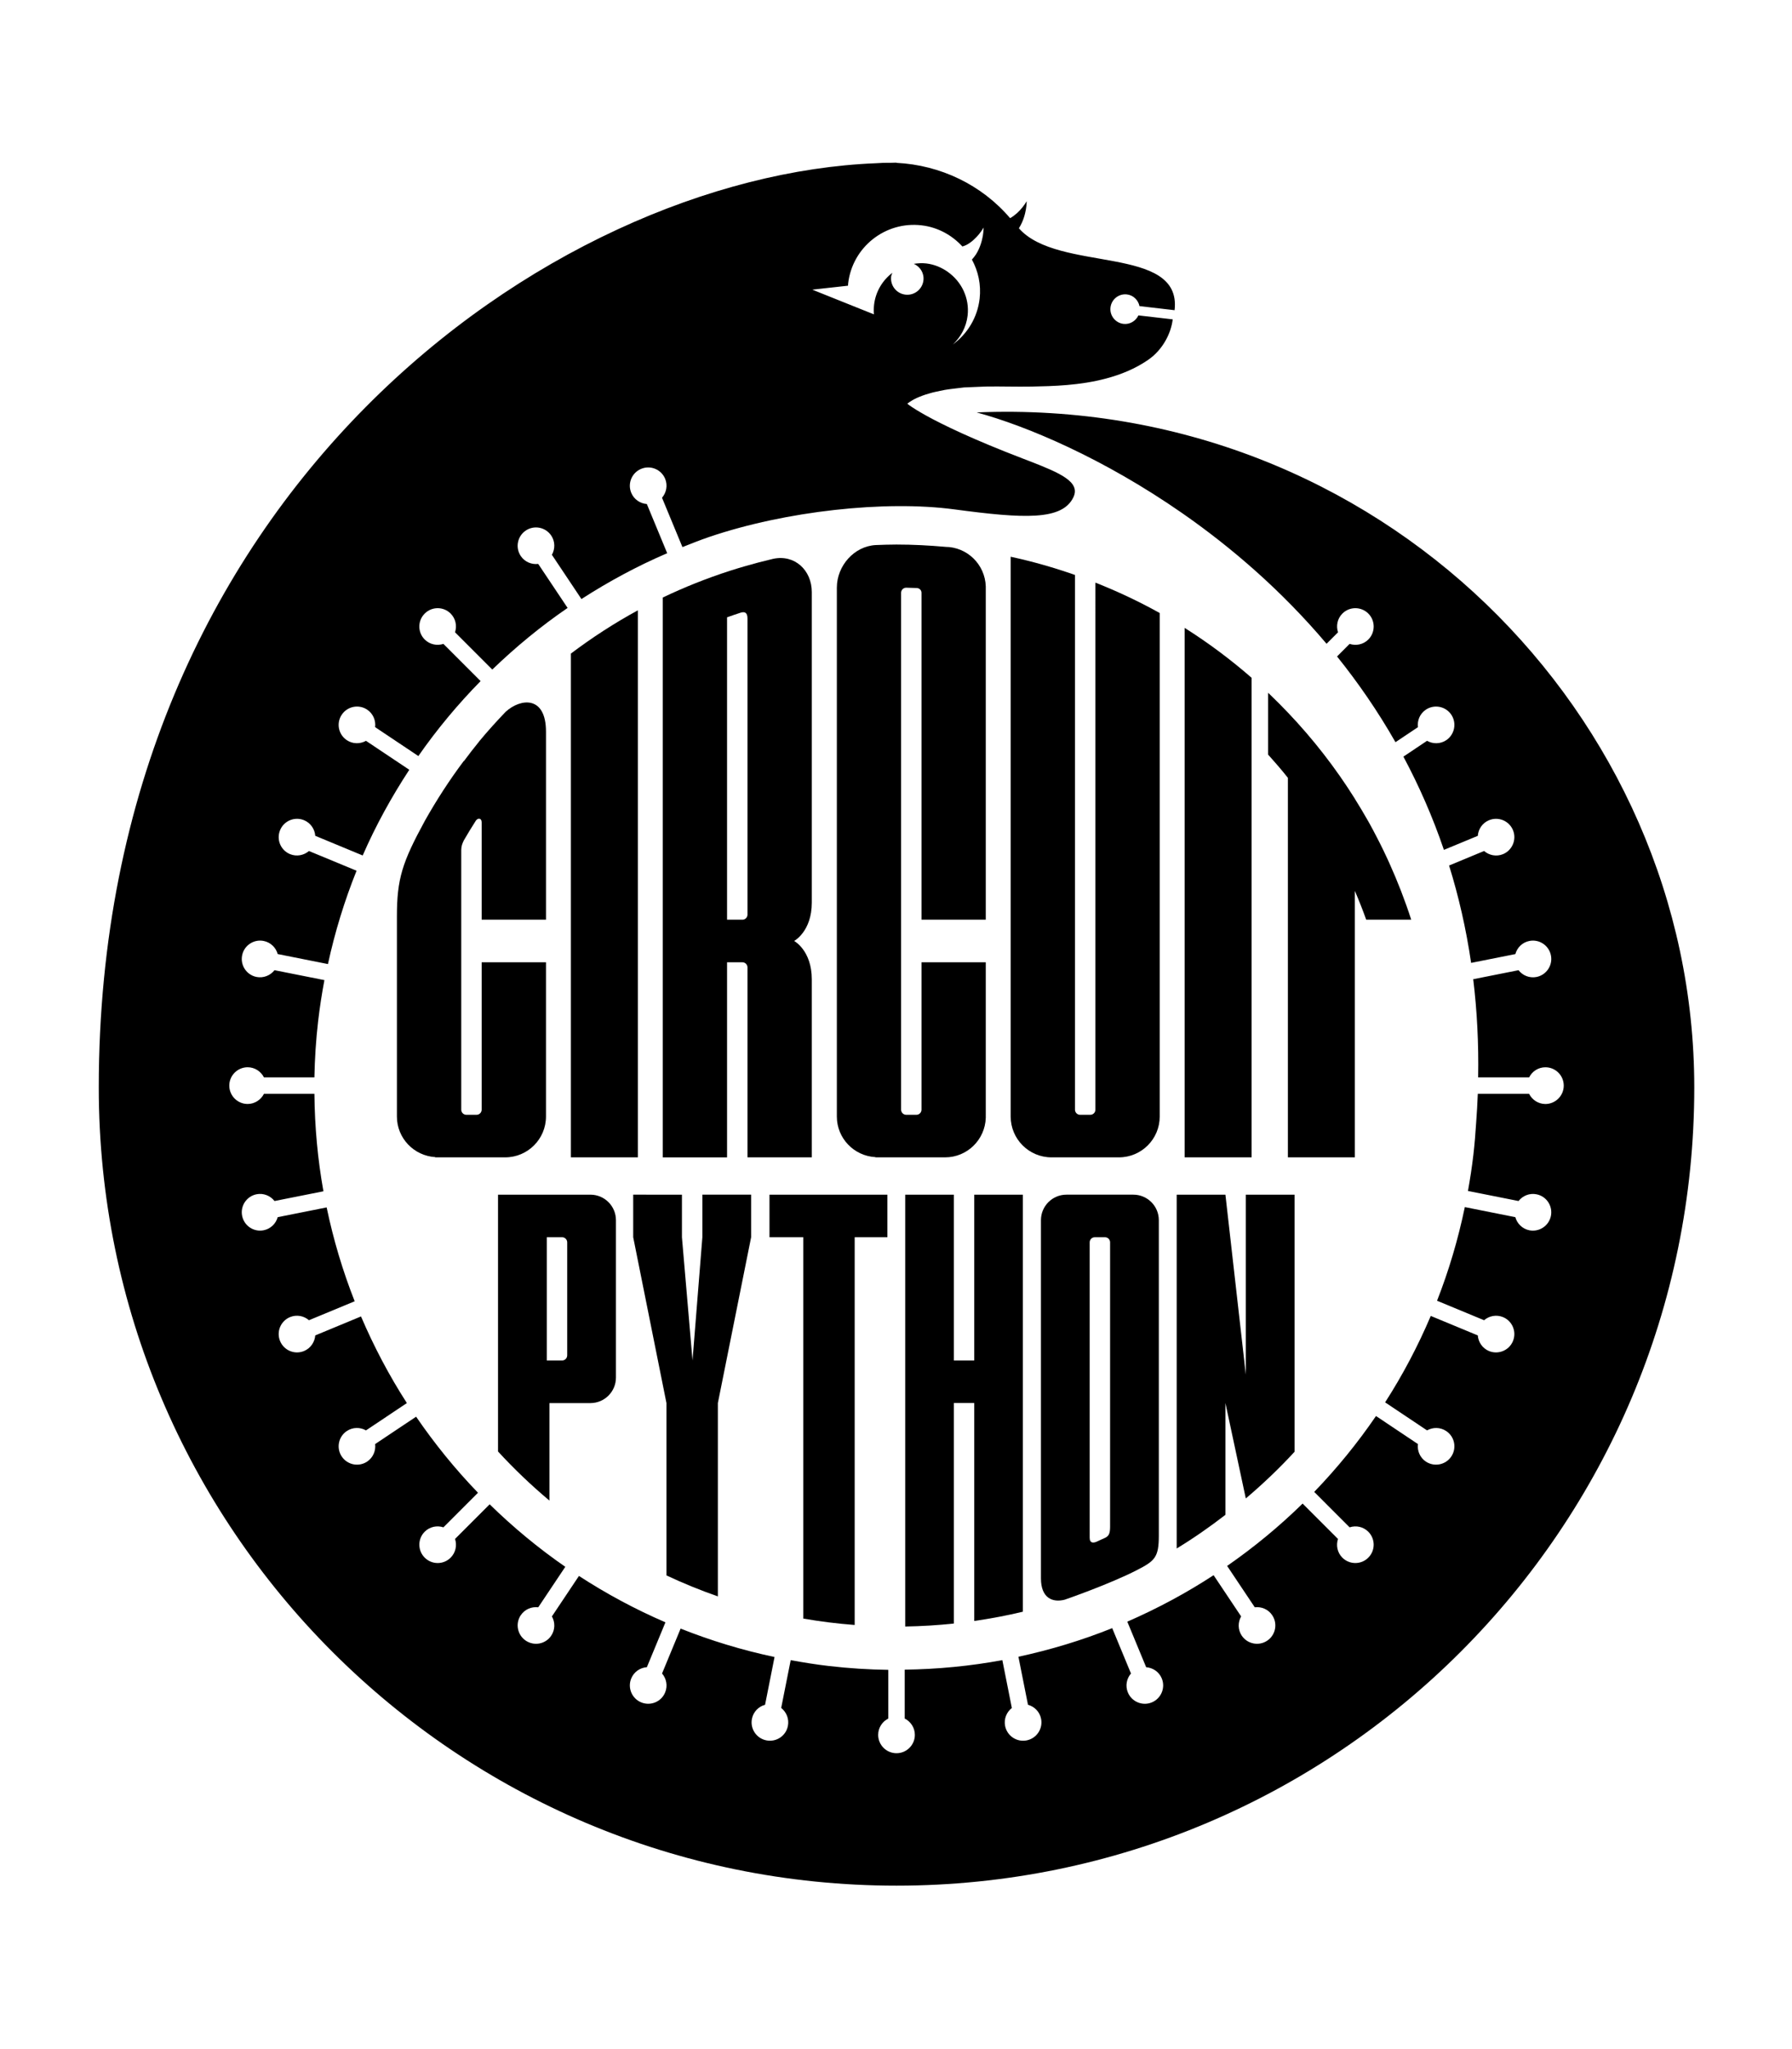 <?xml version="1.0" encoding="UTF-8" standalone="no"?>
<svg
   xmlns:dc="http://purl.org/dc/elements/1.1/"
   xmlns:cc="http://creativecommons.org/ns#"
   xmlns:rdf="http://www.w3.org/1999/02/22-rdf-syntax-ns#"
   xmlns:svg="http://www.w3.org/2000/svg"
   xmlns="http://www.w3.org/2000/svg"
   xmlns:sodipodi="http://sodipodi.sourceforge.net/DTD/sodipodi-0.dtd"
   xmlns:inkscape="http://www.inkscape.org/namespaces/inkscape"
   viewBox="0 0 448 512"
   version="1.1"
   id="svg56"
   sodipodi:docname="circuitpython.svg"
   inkscape:version="0.92.5 (2060ec1f9f, 2020-04-08)">
  <defs
     id="defs60">
    <clipPath
       id="clipPath3830"
       clipPathUnits="userSpaceOnUse">
      <path
         inkscape:connector-curvature="0"
         id="path3828"
         d="M 0,612 H 792 V 0 H 0 Z" />
    </clipPath>
  </defs>
  <sodipodi:namedview
     borderopacity="1"
     objecttolerance="10"
     gridtolerance="10"
     guidetolerance="10"
     inkscape:pageopacity="0"
     inkscape:pageshadow="2"
     inkscape:window-width="1046"
     inkscape:window-height="846"
     id="namedview58"
     showgrid="false"
     inkscape:zoom="0.4609375"
     inkscape:cx="224"
     inkscape:cy="256"
     inkscape:window-x="869"
     inkscape:window-y="134"
     inkscape:window-maximized="0"
     inkscape:current-layer="svg56" />
  <g
     transform="matrix(2.667,0,0,-2.667,-830.889,1073.093)"
     id="g3822">
    <g
       id="g3824">
      <g
         clip-path="url(#clipPath3830)"
         id="g3826">
        <g
           transform="translate(391.035,375.592)"
           id="g3832">
          <path
             inkscape:connector-curvature="0"
             id="path3834"
             d="m 0,0 c 0.005,0.071 0.005,0.141 0.013,0.208 0.395,3.404 3.474,5.845 6.875,5.45 1.539,-0.179 2.861,-0.925 3.835,-1.984 0.127,0.037 0.256,0.083 0.394,0.156 0.457,0.236 0.883,0.653 1.163,0.997 0.281,0.349 0.431,0.622 0.431,0.622 0,0 0.003,-0.307 -0.072,-0.779 C 12.556,4.202 12.387,3.563 12.005,2.95 11.891,2.778 11.761,2.609 11.615,2.448 12.205,1.363 12.49,0.099 12.338,-1.219 12.13,-3.007 11.177,-4.52 9.829,-5.505 c 0.737,0.69 1.254,1.619 1.382,2.702 C 11.4,-1.15 10.64,0.379 9.372,1.281 9.369,1.281 9.359,1.28 9.359,1.28 L 9.362,1.291 C 8.775,1.705 8.095,1.998 7.331,2.086 6.934,2.132 6.547,2.105 6.171,2.049 6.763,1.784 7.149,1.181 7.071,0.503 6.973,-0.335 6.218,-0.935 5.383,-0.837 4.544,-0.74 3.947,0.016 4.043,0.854 4.059,0.981 4.115,1.091 4.16,1.209 3.238,0.507 2.586,-0.548 2.443,-1.789 2.41,-2.092 2.407,-2.392 2.431,-2.685 l -5.744,2.301 -0.018,0.016 z m 12.057,-11.872 c 4.697,-1.267 11.897,-4.312 19.261,-9.43 4.645,-3.227 9.35,-7.286 13.541,-12.245 l 1.075,1.076 c -0.198,0.6 -0.065,1.281 0.408,1.754 0.67,0.673 1.762,0.671 2.432,10e-4 0.67,-0.671 0.67,-1.763 -0.003,-2.435 -0.474,-0.471 -1.155,-0.604 -1.75,-0.407 l -1.178,-1.178 c 1.978,-2.461 3.827,-5.136 5.476,-8.032 l 2.106,1.408 c -0.078,0.626 0.184,1.267 0.74,1.638 0.789,0.531 1.861,0.318 2.389,-0.472 0.524,-0.788 0.311,-1.859 -0.478,-2.388 -0.558,-0.369 -1.252,-0.365 -1.797,-0.056 l -2.217,-1.482 c 1.457,-2.723 2.742,-5.632 3.798,-8.736 l 3.176,1.315 c 0.047,0.629 0.431,1.206 1.049,1.462 0.878,0.366 1.885,-0.052 2.249,-0.93 0.36,-0.875 -0.058,-1.884 -0.933,-2.248 -0.623,-0.254 -1.3,-0.114 -1.776,0.296 l -3.281,-1.361 c 0.895,-2.876 1.596,-5.916 2.066,-9.122 l 4.147,0.824 c 0.166,0.607 0.654,1.099 1.311,1.229 0.932,0.189 1.838,-0.42 2.023,-1.35 0.187,-0.931 -0.423,-1.837 -1.353,-2.024 -0.659,-0.128 -1.299,0.14 -1.683,0.636 l -4.248,-0.845 c 0.356,-2.93 0.52,-5.997 0.462,-9.201 h 4.776 c 0.283,0.564 0.856,0.95 1.526,0.95 0.951,0.003 1.722,-0.768 1.722,-1.718 0,-0.948 -0.774,-1.719 -1.722,-1.722 -0.672,0.006 -1.246,0.393 -1.526,0.953 h -4.809 c -0.034,-0.884 -0.083,-1.78 -0.153,-2.684 -0.063,-1.01 -0.146,-2.026 -0.263,-3.043 -0.132,-1.139 -0.308,-2.26 -0.506,-3.373 l 4.741,-0.943 c 0.387,0.493 1.026,0.763 1.683,0.631 0.932,-0.182 1.537,-1.091 1.353,-2.021 -0.185,-0.929 -1.093,-1.534 -2.023,-1.352 -0.659,0.135 -1.147,0.628 -1.313,1.23 l -4.735,0.943 c -0.631,-3.033 -1.503,-5.965 -2.603,-8.773 l 4.408,-1.826 c 0.476,0.41 1.156,0.548 1.776,0.291 0.878,-0.361 1.293,-1.368 0.93,-2.246 -0.361,-0.875 -1.371,-1.293 -2.249,-0.93 -0.617,0.26 -0.999,0.839 -1.046,1.462 l -4.409,1.826 c -1.205,-2.837 -2.638,-5.545 -4.279,-8.097 l 3.931,-2.627 c 0.548,0.308 1.239,0.311 1.799,-0.063 0.79,-0.524 1.003,-1.593 0.473,-2.383 -0.525,-0.789 -1.594,-0.999 -2.386,-0.475 -0.556,0.376 -0.818,1.018 -0.74,1.641 l -3.931,2.627 c -1.735,-2.539 -3.675,-4.915 -5.793,-7.11 l 3.319,-3.32 c 0.596,0.198 1.277,0.065 1.751,-0.41 0.673,-0.67 0.673,-1.76 0,-2.43 -0.669,-0.673 -1.759,-0.67 -2.432,0 -0.473,0.475 -0.605,1.158 -0.407,1.752 l -3.317,3.316 c -2.188,-2.144 -4.559,-4.096 -7.075,-5.843 l 2.591,-3.875 c 0.624,0.075 1.265,-0.185 1.637,-0.746 0.529,-0.787 0.316,-1.856 -0.473,-2.383 -0.79,-0.528 -1.857,-0.315 -2.387,0.474 -0.371,0.559 -0.368,1.255 -0.056,1.8 l -2.581,3.862 c -2.561,-1.673 -5.269,-3.125 -8.089,-4.353 l 1.768,-4.269 c 0.626,-0.047 1.205,-0.427 1.462,-1.048 0.363,-0.875 -0.055,-1.883 -0.932,-2.247 -0.875,-0.363 -1.882,0.055 -2.246,0.933 -0.255,0.62 -0.117,1.301 0.293,1.773 l -1.76,4.25 c -2.828,-1.136 -5.769,-2.027 -8.791,-2.679 l 0.895,-4.499 c 0.605,-0.169 1.099,-0.655 1.229,-1.315 0.186,-0.931 -0.421,-1.836 -1.351,-2.022 -0.933,-0.185 -1.836,0.421 -2.022,1.352 -0.13,0.658 0.139,1.299 0.632,1.683 l -0.89,4.484 c -2.983,-0.554 -6.044,-0.85 -9.152,-0.894 v -4.579 c 0.56,-0.283 0.95,-0.857 0.95,-1.53 0,-0.947 -0.77,-1.718 -1.72,-1.718 -0.948,0 -1.719,0.771 -1.719,1.718 0,0.673 0.389,1.247 0.95,1.53 v 4.562 c -1.843,0.026 -3.703,0.144 -5.572,0.361 -1.21,0.14 -2.399,0.333 -3.578,0.547 l -0.891,-4.478 c 0.492,-0.387 0.761,-1.028 0.628,-1.688 -0.181,-0.932 -1.087,-1.532 -2.022,-1.347 -0.925,0.183 -1.532,1.088 -1.348,2.017 0.13,0.66 0.624,1.15 1.231,1.317 l 0.888,4.473 c -3.046,0.646 -5.986,1.542 -8.804,2.663 l -1.741,-4.206 c 0.408,-0.474 0.548,-1.157 0.289,-1.778 -0.362,-0.878 -1.367,-1.29 -2.247,-0.927 -0.872,0.361 -1.292,1.369 -0.929,2.242 0.256,0.623 0.836,1.009 1.464,1.053 l 1.741,4.204 c -2.845,1.226 -5.553,2.684 -8.108,4.346 l -2.534,-3.793 c 0.308,-0.545 0.312,-1.241 -0.062,-1.8 -0.527,-0.792 -1.593,-1.002 -2.385,-0.472 -0.785,0.525 -1.001,1.594 -0.475,2.381 0.374,0.558 1.016,0.823 1.642,0.746 l 2.535,3.793 c -2.535,1.753 -4.901,3.715 -7.09,5.855 l -3.246,-3.246 c 0.196,-0.594 0.064,-1.279 -0.412,-1.752 -0.671,-0.673 -1.757,-0.673 -2.431,0.002 -0.668,0.668 -0.67,1.758 -0.002,2.426 0.477,0.477 1.159,0.612 1.756,0.412 l 3.241,3.242 c -2.132,2.206 -4.067,4.595 -5.801,7.125 l -3.841,-2.566 c 0.076,-0.621 -0.189,-1.265 -0.745,-1.639 -0.792,-0.527 -1.857,-0.314 -2.386,0.477 -0.524,0.788 -0.314,1.854 0.473,2.381 0.56,0.374 1.254,0.374 1.801,0.063 l 3.833,2.56 c -1.657,2.57 -3.09,5.288 -4.3,8.116 l -4.289,-1.778 c -0.048,-0.623 -0.433,-1.205 -1.051,-1.462 -0.879,-0.363 -1.881,0.052 -2.246,0.933 -0.362,0.875 0.053,1.879 0.928,2.243 0.621,0.257 1.303,0.122 1.779,-0.291 l 4.286,1.775 c -1.118,2.832 -1.996,5.773 -2.628,8.794 l -4.587,-0.913 c -0.168,-0.602 -0.659,-1.095 -1.315,-1.227 -0.934,-0.188 -1.835,0.418 -2.021,1.352 -0.186,0.927 0.419,1.833 1.349,2.02 0.658,0.13 1.299,-0.138 1.686,-0.633 l 4.587,0.912 c -0.535,2.978 -0.818,6.03 -0.846,9.131 h -4.73 c -0.283,-0.559 -0.859,-0.947 -1.529,-0.95 -0.951,0 -1.72,0.771 -1.72,1.722 0,0.947 0.772,1.715 1.72,1.718 0.67,-0.003 1.246,-0.389 1.529,-0.95 h 4.728 c 0.035,1.744 0.145,3.502 0.351,5.271 0.15,1.298 0.35,2.578 0.588,3.842 l -4.678,0.93 c -0.387,-0.493 -1.03,-0.761 -1.685,-0.634 -0.933,0.188 -1.536,1.091 -1.35,2.025 0.183,0.927 1.09,1.534 2.02,1.348 0.658,-0.131 1.148,-0.623 1.315,-1.227 l 4.71,-0.938 c 0.657,3.027 1.557,5.946 2.682,8.745 l -4.462,1.847 c -0.476,-0.407 -1.158,-0.545 -1.776,-0.29 -0.879,0.364 -1.294,1.369 -0.929,2.247 0.36,0.875 1.368,1.293 2.244,0.93 0.619,-0.258 1.004,-0.835 1.051,-1.462 l 4.447,-1.843 c 1.23,2.821 2.707,5.494 4.368,8.029 l -4.059,2.712 c -0.546,-0.306 -1.241,-0.309 -1.797,0.062 -0.791,0.527 -1.003,1.595 -0.475,2.384 0.526,0.79 1.595,1.003 2.384,0.475 0.557,-0.374 0.821,-1.015 0.744,-1.638 l 4.053,-2.708 c 1.749,2.51 3.705,4.854 5.835,7.022 l -3.486,3.485 c -0.597,-0.194 -1.278,-0.062 -1.753,0.411 -0.673,0.672 -0.673,1.759 0,2.43 0.67,0.673 1.761,0.673 2.43,10e-4 0.473,-0.473 0.608,-1.155 0.411,-1.754 l 3.493,-3.493 c 2.194,2.113 4.548,4.055 7.061,5.774 l -2.755,4.123 c -0.621,-0.076 -1.264,0.186 -1.638,0.744 -0.527,0.79 -0.314,1.856 0.475,2.385 0.788,0.527 1.857,0.314 2.385,-0.476 0.372,-0.557 0.369,-1.251 0.06,-1.799 l 2.769,-4.144 c 2.552,1.642 5.232,3.091 8.039,4.294 l -1.908,4.608 c -0.626,0.047 -1.206,0.43 -1.462,1.051 -0.364,0.877 0.053,1.882 0.93,2.244 0.877,0.365 1.883,-0.053 2.248,-0.93 0.254,-0.619 0.117,-1.299 -0.294,-1.777 l 1.915,-4.624 c 0.829,0.327 1.654,0.661 2.499,0.947 7.183,2.439 16.515,3.455 23.007,2.585 6.492,-0.869 10.104,-1.057 11.145,1.146 0.673,1.423 -1.229,2.255 -4.061,3.355 -0.22,0.083 -0.425,0.164 -0.638,0.244 -4.763,1.825 -7.562,3.189 -9.12,4.051 -0.372,0.208 -0.672,0.385 -0.914,0.533 -0.609,0.376 -0.839,0.57 -0.839,0.57 0,0 0.277,0.256 0.883,0.538 0.301,0.135 0.678,0.286 1.122,0.408 0.442,0.147 0.951,0.228 1.508,0.35 0.559,0.094 1.166,0.148 1.813,0.232 0.644,0.025 1.324,0.053 2.03,0.083 1.393,0.025 2.867,-0.031 4.311,-0.003 1.986,0.039 4.515,0.099 6.976,0.758 1.371,0.365 2.725,0.91 3.947,1.754 1.358,0.939 2.14,2.49 2.287,3.785 l -3.213,0.371 c -0.25,-0.523 -0.795,-0.865 -1.4,-0.795 -0.759,0.089 -1.306,0.779 -1.218,1.537 0.088,0.764 0.779,1.312 1.538,1.224 0.604,-0.071 1.061,-0.531 1.18,-1.096 l 3.29,-0.382 c 0.712,6.169 -10.941,3.484 -14.597,7.678 0.01,0.013 0.018,0.025 0.026,0.036 0.382,0.613 0.55,1.254 0.633,1.721 0.078,0.47 0.073,0.778 0.073,0.778 0,0 -0.148,-0.272 -0.431,-0.619 C 16.045,6.964 15.635,6.569 15.193,6.33 12.553,9.434 8.674,11.31 4.531,11.511 l 0.016,0.02 c -0.172,0 -0.349,-0.012 -0.52,-0.015 -0.464,0.007 -0.932,-0.005 -1.399,-0.041 -30.502,-1.205 -72.86,-30.931 -72.86,-86.589 0,-41.301 33.48,-74.781 74.779,-74.781 41.299,0 74.781,33.48 74.781,74.781 0,34.896 -29.613,64.808 -67.271,63.242" />
        </g>
        <g
           transform="translate(371.336,345.18)"
           id="g3836">
          <path
             inkscape:connector-curvature="0"
             id="path3838"
             d="M 0,0 C -2.196,-1.196 -4.293,-2.555 -6.278,-4.053 V -51.251 H 0 Z" />
        </g>
        <g
           transform="translate(381.612,342.652)"
           id="g3840">
          <path
             inkscape:connector-curvature="0"
             id="path3842"
             d="m 0,0 v -23.831 -2.155 c 0,-0.252 -0.196,-0.451 -0.443,-0.47 h -1.472 v 0.035 2.59 23.83 1.873 c 0.429,0.157 0.865,0.302 1.3,0.444 C -0.312,2.396 0,2.379 0,1.766 Z m 6.029,-32.046 c 0,2.716 -1.656,3.596 -1.656,3.596 0,0 1.656,0.88 1.656,3.596 V 4.244 C 6.026,6.282 4.43,7.783 2.415,7.354 1.519,7.145 0.631,6.913 -0.249,6.656 -0.722,6.519 -1.196,6.376 -1.665,6.226 -3.823,5.526 -5.923,4.693 -7.943,3.725 v -52.449 h 6.028 v 15.652 2.589 0.039 H 0 v -0.003 h -0.478 c 0.263,0 0.478,-0.213 0.478,-0.478 v -2.147 -15.652 h 6.029 z" />
        </g>
        <g
           transform="translate(428.868,333.352)"
           id="g3844">
          <path
             inkscape:connector-curvature="0"
             id="path3846"
             d="M 0,0 V 5.506 C -1.966,7.22 -4.063,8.785 -6.278,10.183 V -39.423 H 0 Z" />
        </g>
        <g
           transform="translate(412.312,348.494)"
           id="g3848">
          <path
             inkscape:connector-curvature="0"
             id="path3850"
             d="m 0,0 c -1.961,0.686 -3.97,1.263 -6.029,1.705 v -52.443 c 0,-2.114 1.714,-3.827 3.827,-3.827 h 0.112 2.339 1.415 2.339 0.112 c 2.112,0 3.825,1.708 3.827,3.822 v 42.521 4.654 c -1.934,1.08 -3.949,2.026 -6.028,2.849 V -45.344 -50.1 c 0,-0.263 -0.215,-0.477 -0.478,-0.477 H 0.478 C 0.214,-50.577 0,-50.363 0,-50.1 v 5.753 z" />
        </g>
        <g
           transform="translate(352.579,293.929)"
           id="g3852">
          <path
             inkscape:connector-curvature="0"
             id="path3854"
             d="m 0,0 h 2.45 1.416 1.992 0.458 c 2.115,0 3.829,1.714 3.829,3.827 V 18.279 H 4.115 V 7.782 4.466 C 4.115,4.202 3.901,3.988 3.637,3.988 H 2.679 c -0.263,0 -0.478,0.214 -0.478,0.478 v -0.478 0 3.794 18.723 2.316 l 0.002,-0.003 c 0,0.318 0.1,0.593 0.239,0.875 0.36,0.632 0.745,1.247 1.134,1.86 0.193,0.267 0.539,0.249 0.539,-0.174 v -4.874 -4.237 h 6.03 v 17.617 c 0,3.376 -2.368,3.147 -3.786,1.854 C 5.499,40.838 4.66,39.916 3.866,38.953 V 38.945 C 3.377,38.351 2.912,37.738 2.45,37.12 v 0.031 C 1.109,35.367 -0.11,33.484 -1.21,31.529 -3.336,27.624 -3.829,26.098 -3.829,22.551 V 3.827 c 0,-2.033 1.592,-3.68 3.594,-3.804 V 0 Z" />
        </g>
        <g
           transform="translate(402.869,250.494)"
           id="g3856">
          <path
             inkscape:connector-curvature="0"
             id="path3858"
             d="M 0,0 C 1.541,0.224 3.063,0.509 4.557,0.868 V 39.939 H 0 V 28.838 24.407 H -1.914 V 28.34 39.939 H -6.472 V -0.519 c 1.538,0.026 3.057,0.119 4.558,0.278 v 16.174 4.486 H 0 v -3.988 z" />
        </g>
        <g
           transform="translate(421.845,257.285)"
           id="g3860">
          <path
             inkscape:connector-curvature="0"
             id="path3862"
             d="m 0,0 c 1.586,0.962 3.104,2.025 4.568,3.153 v 10.475 l 1.913,-8.95 0.003,0.014 c 1.611,1.366 3.14,2.819 4.567,4.373 V 33.148 H 6.481 V 16.284 L 4.568,33.148 H 0 Z" />
        </g>
        <g
           transform="translate(378.836,252.796)"
           id="g3864">
          <path
             inkscape:connector-curvature="0"
             id="path3866"
             d="m 0,0 v 18.112 l 3.117,15.537 v 3.989 h -4.57 V 33.649 L -2.376,22.105 -3.368,33.649 v 3.989 H -7.936 V 33.649 L -4.819,18.112 V 1.966 C -3.254,1.23 -1.646,0.576 0,0" />
        </g>
        <g
           transform="translate(362.799,286.445)"
           id="g3868">
          <path
             inkscape:connector-curvature="0"
             id="path3870"
             d="M 0,0 H 1.436 C 1.7,0 1.914,-0.214 1.914,-0.478 v -10.588 c 0,-0.265 -0.214,-0.478 -0.478,-0.478 H 0 Z m 0.249,-24.673 v 9.136 h 1.415 2.44 c 1.315,0.008 2.379,1.072 2.379,2.391 V 1.597 c 0,1.322 -1.071,2.391 -2.392,2.391 H 4.002 1.664 0.249 -2.09 -2.583 -4.57 v -24.061 c 1.504,-1.636 3.114,-3.172 4.819,-4.6" />
        </g>
        <g
           transform="translate(415.603,280.671)"
           id="g3872">
          <path
             inkscape:connector-curvature="0"
             id="path3874"
             d="m 0,0 v -18.898 -2.458 c -0.003,-0.644 -0.129,-0.844 -0.423,-1.01 -0.282,-0.134 -0.569,-0.263 -0.854,-0.39 -0.247,-0.104 -0.637,-0.181 -0.637,0.382 V -18.898 0 5.297 c 0,0.264 0.215,0.477 0.478,0.477 h 0.958 C -0.214,5.774 0,5.561 0,5.297 Z m 2.09,9.763 h -2.338 -1.418 -2.337 -0.088 c -1.321,0 -2.391,-1.07 -2.391,-2.392 v -33.556 c 0,-1.84 1.08,-2.293 2.225,-1.999 0.191,0.062 4.246,1.476 6.764,2.768 1.69,0.867 2.061,1.202 2.061,3.232 V 7.371 c 0,1.322 -1.069,2.392 -2.391,2.392 z" />
        </g>
        <g
           transform="translate(391.661,250.119)"
           id="g3876">
          <path
             inkscape:connector-curvature="0"
             id="path3878"
             d="m 0,0 v 36.326 h 3.066 v 3.988 H 0 -4.819 -7.987 v -3.988 h 3.168 V 0.6 C -3.235,0.324 -1.631,0.124 0,0" />
        </g>
        <g
           transform="translate(397.671,293.929)"
           id="g3880">
          <path
             inkscape:connector-curvature="0"
             id="path3882"
             d="m 0,0 h 2.033 0.428 c 2.072,0 3.75,1.648 3.817,3.705 V 18.279 H 0.254 V 9.997 4.466 C 0.254,4.202 0.04,3.988 -0.224,3.988 h -0.958 c -0.263,0 -0.477,0.214 -0.477,0.478 v 5.531 39.204 3.691 c 0,0.264 0.214,0.478 0.477,0.478 0.336,-0.007 0.674,-0.016 1.009,-0.03 0.239,-0.023 0.427,-0.202 0.427,-0.448 V 47.553 22.268 h 6.024 v 31.221 c -0.067,2.06 -1.745,3.708 -3.817,3.708 h 0.034 c -1.514,0.135 -3.045,0.216 -4.592,0.216 -0.646,0 -1.288,-0.023 -1.926,-0.047 -2.034,-0.101 -3.659,-1.942 -3.659,-3.999 V 3.827 c 0,-2.043 1.606,-3.698 3.622,-3.806 L -4.06,0 h 0.206 2.437 z" />
        </g>
        <g
           transform="translate(432.269,335.603)"
           id="g3884">
          <path
             inkscape:connector-curvature="0"
             id="path3886"
             d="M 0,0 V -0.002 C -0.52,0.546 -1.049,1.08 -1.595,1.603 -1.68,1.685 -1.767,1.766 -1.853,1.848 V -3.94 C -1.219,-4.651 -0.59,-5.367 0,-6.117 V -6.39 -41.674 h 6.278 v 24.966 c 0.379,-0.889 0.738,-1.784 1.062,-2.698 h 4.22 c -0.584,1.809 -1.27,3.573 -2.044,5.289 -0.068,0.148 -0.132,0.299 -0.203,0.444 -0.223,0.483 -0.454,0.961 -0.693,1.436 -0.08,0.158 -0.161,0.317 -0.244,0.475 -0.246,0.481 -0.498,0.961 -0.761,1.431 -0.039,0.07 -0.08,0.138 -0.119,0.207 -0.39,0.691 -0.797,1.369 -1.218,2.041 v 0.008 C 4.458,-5.172 2.353,-2.469 0,0" />
        </g>
      </g>
    </g>
  </g>
</svg>

